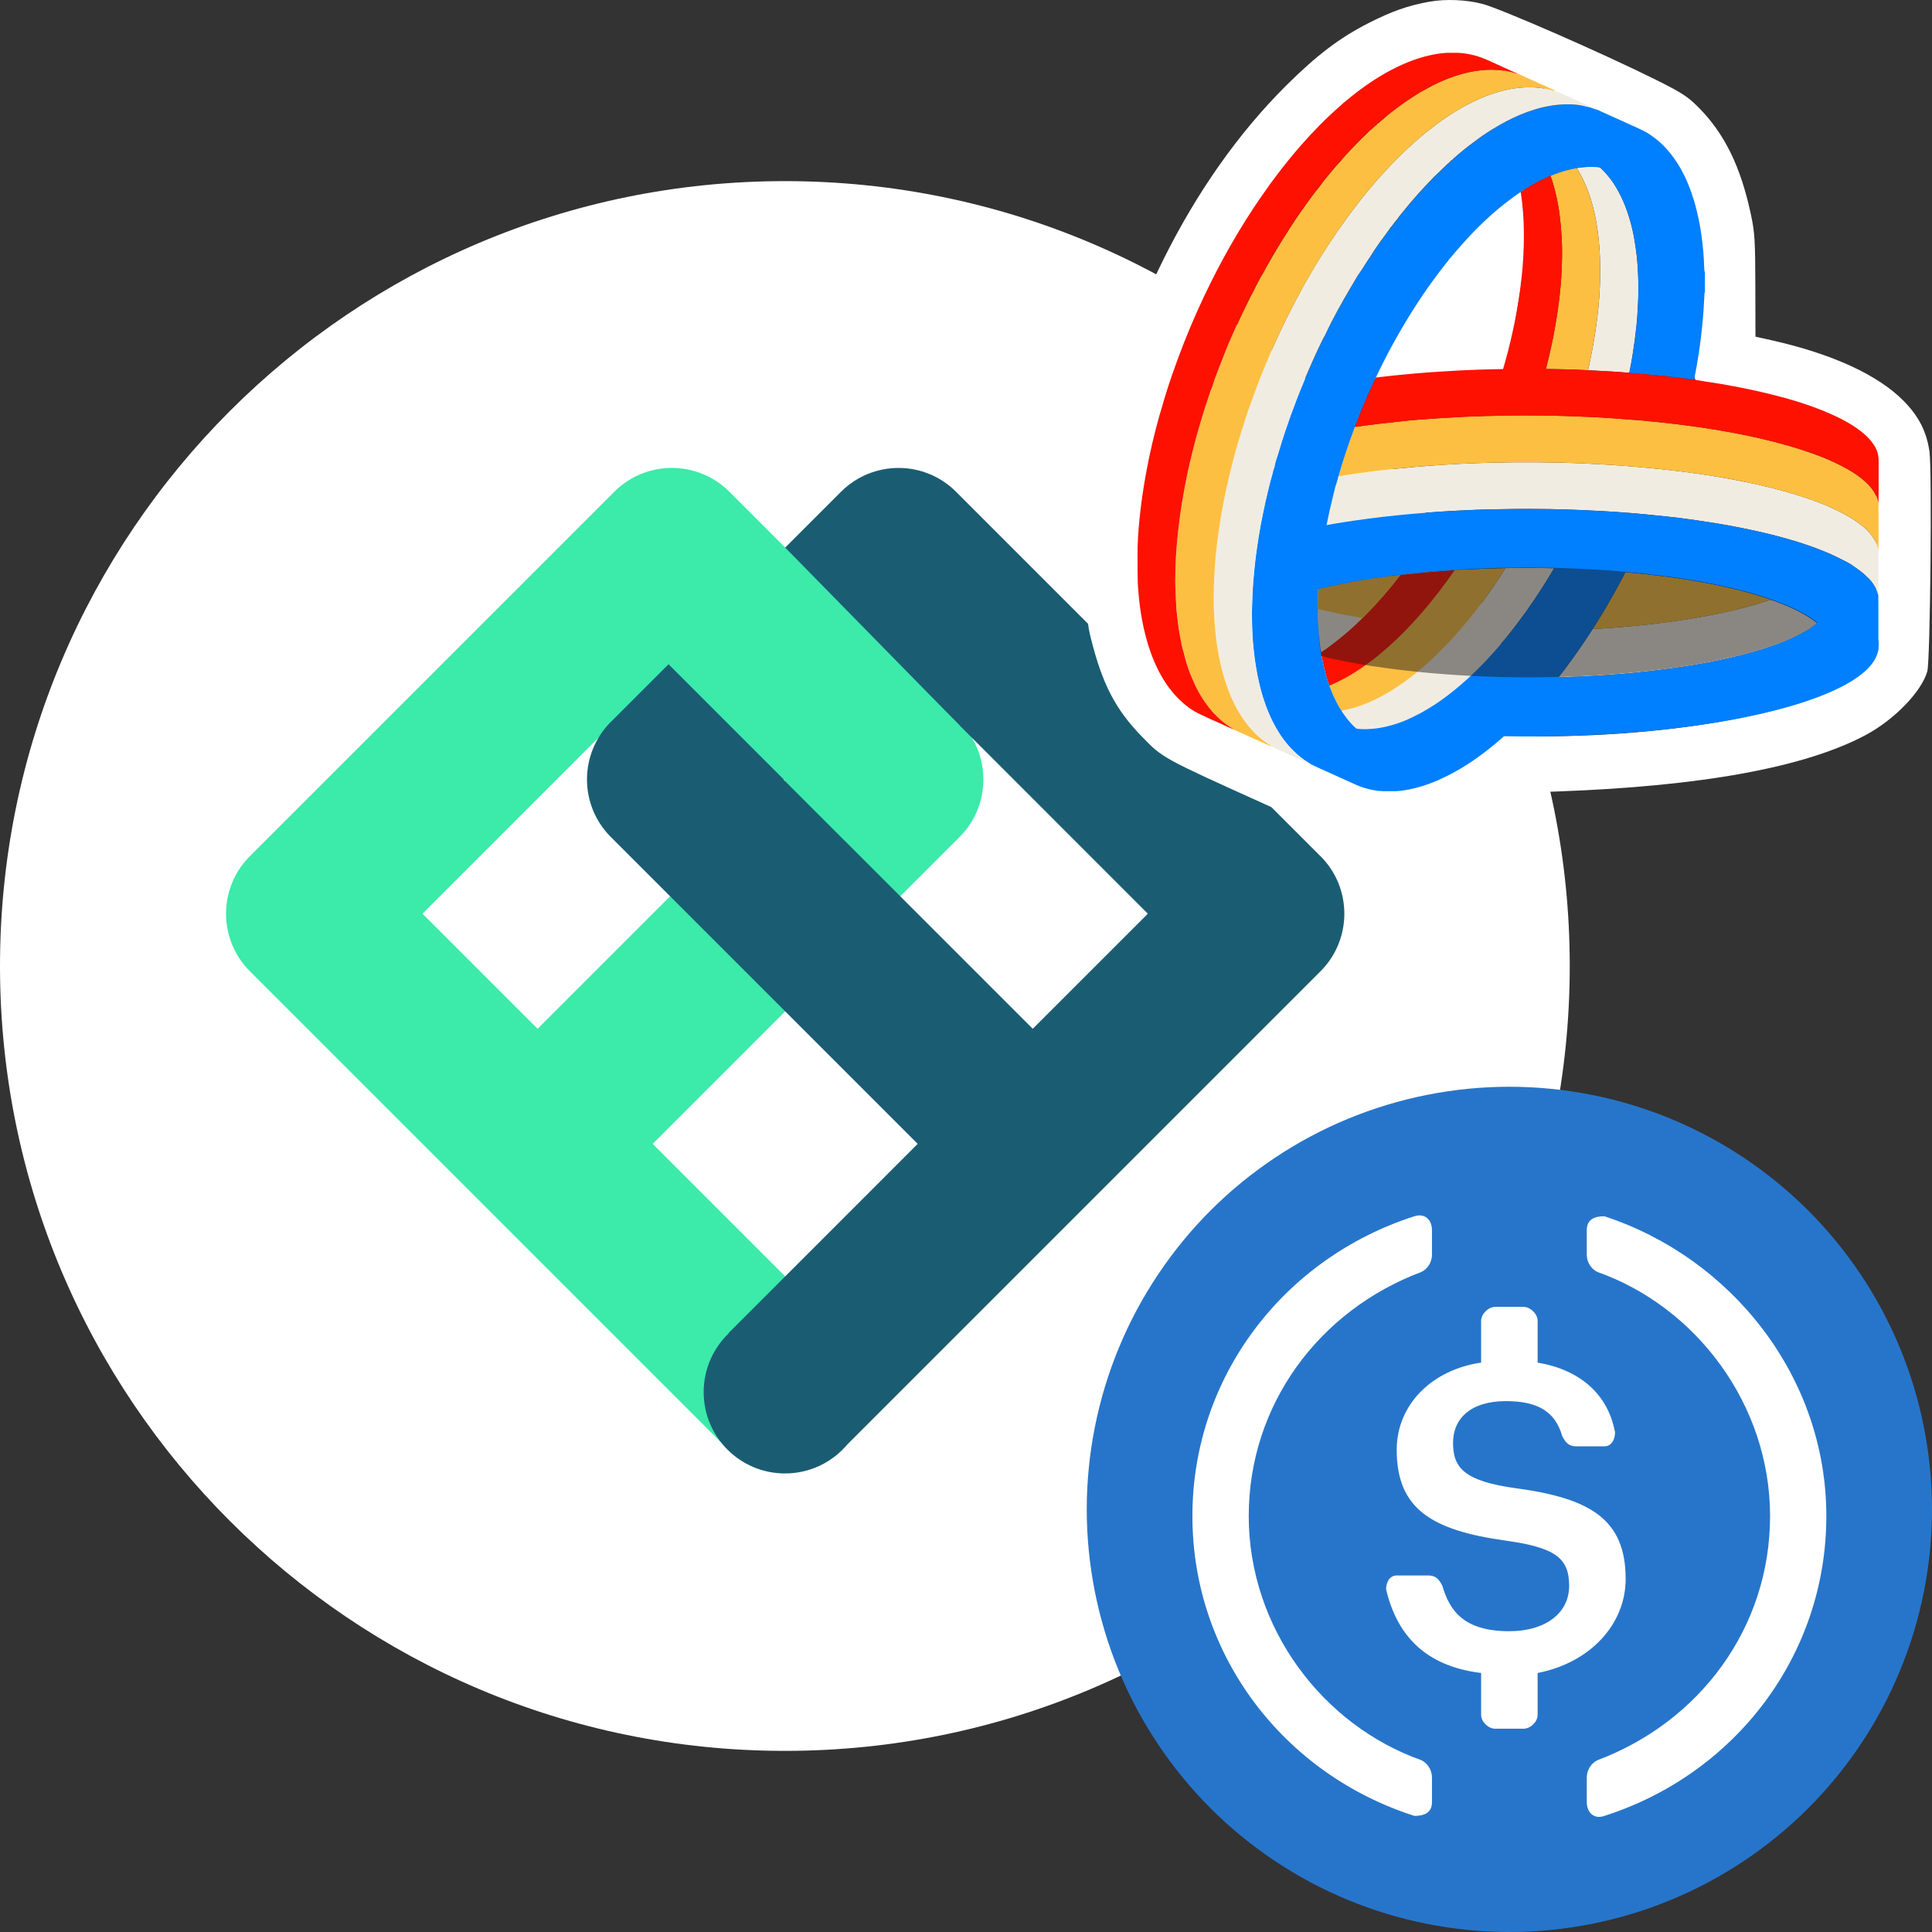 <svg width="32" height="32" viewBox="0 0 32 32" fill="none" xmlns="http://www.w3.org/2000/svg">
<rect x="0" y="0" width="32" height="32" fill="#333333" stroke="none"/>
<path d="M26 16C26 23.18 20.18 29 13 29C5.82 29 0 23.18 0 16C0 8.82 5.82 3 13 3C20.18 3 26 8.82 26 16Z" fill="white"/>
<path fill-rule="evenodd" clip-rule="evenodd" d="M6.998 15.134L11.128 11.004L13.034 12.91L8.904 17.04L6.998 15.134ZM10.81 18.946L13.927 22.063L12.021 23.969L4.145 16.093L4.139 16.087C3.686 15.634 3.623 14.938 3.95 14.417C4.003 14.333 4.066 14.254 4.139 14.181L4.143 14.177L10.175 8.145C10.449 7.871 10.813 7.739 11.172 7.751C11.502 7.762 11.829 7.893 12.081 8.145L15.888 11.952C15.89 11.954 15.891 11.956 15.893 11.957C16.354 12.418 16.411 13.129 16.066 13.652C16.023 13.717 15.973 13.78 15.917 13.838C15.909 13.847 15.901 13.855 15.893 13.863M10.81 18.946L15.891 13.865Z" fill="#3CEAAA"/>
<path fill-rule="evenodd" clip-rule="evenodd" d="M13.921 8.154L13.93 8.145C14.27 7.805 14.747 7.685 15.184 7.784C15.422 7.839 15.649 7.959 15.836 8.145L15.842 8.152L21.858 14.168L21.872 14.181C22.398 14.707 22.398 15.561 21.872 16.087L14.036 23.923C13.788 24.218 13.417 24.405 13.002 24.405C12.258 24.405 11.655 23.802 11.655 23.058C11.655 22.675 11.814 22.33 12.07 22.084L12.066 22.081L15.2 18.946L10.117 13.863L10.117 13.863C9.591 13.337 9.591 12.484 10.117 11.957L10.123 11.952L13.921 8.154ZM19.012 15.134L17.106 17.04L12.976 12.91L14.883 11.004L19.012 15.134Z" fill="#1A5D73"/>
<path d="M10.92 10.849L12.989 9.053L15.895 12.016L13.991 13.92L10.92 10.849Z" fill="#3CEAAA"/>
<path fill-rule="evenodd" clip-rule="evenodd" d="M32 25C32 24.084 31.818 23.168 31.467 22.321C31.117 21.475 30.598 20.698 29.95 20.05C29.302 19.402 28.525 18.883 27.679 18.533C26.832 18.182 25.916 18 25 18C24.084 18 23.168 18.182 22.321 18.533C21.475 18.883 20.698 19.402 20.05 20.05C19.402 20.698 18.883 21.475 18.533 22.321C18.182 23.168 18 24.084 18 25C18 25.916 18.182 26.832 18.533 27.679C18.883 28.525 19.402 29.302 20.05 29.95C20.698 30.598 21.475 31.117 22.321 31.467C23.168 31.818 24.084 32 25 32C25.916 32 26.832 31.818 27.679 31.467C28.525 31.117 29.302 30.598 29.95 29.95C30.598 29.302 31.117 28.525 31.467 27.679C31.818 26.832 32 25.916 32 25Z" fill="#2775CA"/>
<path fill-rule="evenodd" clip-rule="evenodd" d="M23.718 29.849C23.718 30.02 23.599 30.077 23.427 30.077C21.266 29.386 19.75 27.422 19.75 25.111C19.75 22.801 21.266 20.837 23.427 20.145C23.6 20.09 23.718 20.202 23.718 20.377C23.718 20.511 23.718 20.645 23.718 20.779C23.718 20.897 23.657 21.011 23.542 21.068C21.849 21.703 20.683 23.265 20.683 25.111C20.683 26.962 21.907 28.576 23.542 29.154C23.657 29.211 23.718 29.329 23.718 29.443C23.718 29.578 23.718 29.714 23.718 29.849Z" fill="white"/>
<path fill-rule="evenodd" clip-rule="evenodd" d="M25.468 28.405C25.468 28.519 25.349 28.633 25.234 28.633C25.078 28.633 24.922 28.633 24.765 28.633C24.651 28.633 24.532 28.519 24.532 28.405C24.532 28.174 24.532 27.942 24.532 27.71C23.599 27.596 23.134 27.075 22.958 26.323C22.958 26.209 23.015 26.095 23.134 26.095C23.308 26.095 23.482 26.095 23.657 26.095C23.776 26.095 23.833 26.152 23.89 26.266C24.009 26.673 24.24 27.018 25 27.018C25.583 27.018 25.99 26.73 25.99 26.266C25.99 25.806 25.759 25.632 24.942 25.518C23.717 25.347 23.134 24.997 23.134 24.013C23.134 23.264 23.718 22.687 24.532 22.569C24.532 22.338 24.532 22.108 24.532 21.877C24.532 21.764 24.651 21.646 24.765 21.646C24.922 21.646 25.078 21.646 25.234 21.646C25.349 21.646 25.468 21.764 25.468 21.877C25.468 22.108 25.468 22.338 25.468 22.569C26.166 22.687 26.634 23.09 26.75 23.724C26.75 23.842 26.692 23.956 26.573 23.956C26.418 23.956 26.264 23.956 26.109 23.956C25.99 23.956 25.932 23.899 25.875 23.785C25.759 23.378 25.468 23.207 24.942 23.207C24.359 23.207 24.067 23.496 24.067 23.899C24.067 24.302 24.24 24.533 25.115 24.651C26.344 24.817 26.926 25.168 26.926 26.152C26.926 26.901 26.343 27.539 25.468 27.71V28.405Z" fill="white"/>
<path fill-rule="evenodd" clip-rule="evenodd" d="M26.574 30.077C26.401 30.138 26.282 30.02 26.282 29.849C26.282 29.714 26.282 29.578 26.282 29.443C26.282 29.329 26.343 29.211 26.459 29.154C28.151 28.519 29.318 26.962 29.318 25.111C29.318 23.264 28.093 21.646 26.459 21.068C26.343 21.011 26.282 20.897 26.282 20.779C26.282 20.645 26.282 20.511 26.282 20.377C26.282 20.202 26.401 20.145 26.574 20.145C28.677 20.836 30.25 22.801 30.25 25.111C30.25 27.421 28.735 29.386 26.574 30.077Z" fill="white"/>
<path fill-rule="evenodd" clip-rule="evenodd" d="M23.671 0.029C23.32 0.092 23.051 0.187 22.666 0.383C22.19 0.625 21.808 0.915 21.302 1.418C19.722 2.988 18.546 5.351 18.072 7.908C18.007 8.255 18 8.383 18 9.295C18 10.224 18.005 10.32 18.068 10.571C18.257 11.329 18.476 11.751 18.914 12.201C19.262 12.558 19.237 12.545 20.955 13.322C22.466 14.005 22.437 13.995 23.008 13.995C23.428 13.995 23.503 13.986 23.755 13.907C24.131 13.789 24.532 13.59 24.897 13.338L25.199 13.13L25.799 13.109C28.182 13.023 29.892 12.711 30.895 12.178C31.372 11.925 31.824 11.46 31.922 11.121C31.971 10.952 32.002 7.796 31.958 7.48C31.913 7.155 31.782 6.897 31.535 6.645C31.11 6.211 30.349 5.861 29.34 5.635L29.076 5.576L29.074 4.732C29.072 3.986 29.064 3.852 29.003 3.564C28.834 2.763 28.564 2.211 28.129 1.775C27.952 1.598 27.854 1.534 27.426 1.321C26.567 0.892 24.857 0.144 24.555 0.065C24.287 -0.006 23.941 -0.02 23.671 0.029ZM24.75 1.107C25.191 1.288 26.187 1.731 26.928 2.075C27.278 2.238 27.36 2.291 27.538 2.47C27.782 2.717 27.952 3.048 28.085 3.538C28.17 3.852 28.172 3.872 28.17 4.718C28.169 5.379 28.157 5.652 28.116 5.89C28.039 6.348 28.027 6.317 28.289 6.36C29.549 6.568 30.459 6.877 30.849 7.229C31.095 7.451 31.081 7.34 31.081 9.19C31.081 11.073 31.102 10.926 30.797 11.168C30.033 11.772 27.841 12.196 25.48 12.197L24.933 12.197L24.609 12.436C24.235 12.711 23.752 12.967 23.459 13.045C23.181 13.119 22.804 13.119 22.588 13.044C22.4 12.979 20.518 12.136 20.004 11.887C19.728 11.753 19.65 11.697 19.485 11.516C19.252 11.259 19.075 10.905 18.957 10.455C18.877 10.151 18.874 10.111 18.876 9.311C18.877 8.605 18.887 8.425 18.945 8.099C19.357 5.756 20.486 3.472 21.94 2.039C22.687 1.303 23.475 0.891 24.081 0.918C24.279 0.927 24.382 0.956 24.75 1.107ZM24.658 3.38C24.166 3.779 23.757 4.376 23.304 5.071C23.07 5.432 22.775 6.22 22.775 6.278C22.775 6.291 22.799 6.294 22.829 6.284C22.929 6.253 23.53 6.203 24.187 6.17C24.553 6.152 24.915 6.158 24.938 6.139C24.982 6.102 25.078 5.428 25.155 4.974C25.213 4.631 25.348 3.675 25.311 3.431C25.297 3.336 25.206 3.02 25.187 3.014C25.167 3.007 24.793 3.271 24.658 3.38Z" fill="white"/>
<path fill-rule="evenodd" clip-rule="evenodd" d="M30.079 10.336C30.071 10.342 30.063 10.349 30.055 10.355C30.047 10.361 30.039 10.366 30.031 10.372C30.016 10.383 30 10.394 29.984 10.404C29.982 10.405 29.98 10.406 29.979 10.408C29.965 10.416 29.953 10.425 29.939 10.433C29.919 10.445 29.9 10.456 29.88 10.467C29.744 10.545 29.602 10.607 29.456 10.662C29.318 10.714 29.178 10.759 29.038 10.799C28.836 10.857 28.632 10.904 28.426 10.946C28.226 10.987 28.026 11.021 27.824 11.051C27.622 11.081 27.42 11.106 27.218 11.128C27.151 11.135 27.085 11.142 27.018 11.148C26.885 11.161 26.752 11.171 26.619 11.18C26.552 11.185 26.485 11.189 26.419 11.193C26.269 11.201 26.12 11.208 25.97 11.213C25.943 11.214 25.916 11.215 25.888 11.216C25.864 11.216 25.839 11.217 25.814 11.218C25.875 11.14 25.936 11.063 25.992 10.982C26 10.972 26.008 10.961 26.016 10.951C26.143 10.777 26.264 10.6 26.379 10.419C26.391 10.418 26.403 10.418 26.415 10.417C26.488 10.413 26.562 10.408 26.635 10.403C26.691 10.399 26.746 10.395 26.802 10.391C27.191 10.36 27.579 10.316 27.965 10.254C28.078 10.236 28.189 10.217 28.3 10.196C28.561 10.146 28.819 10.087 29.074 10.013C29.13 9.997 29.186 9.98 29.241 9.962C29.269 9.953 29.297 9.944 29.325 9.934C29.367 9.942 29.405 9.96 29.444 9.974C29.479 9.987 29.513 10.001 29.548 10.015C29.645 10.054 29.741 10.098 29.834 10.148C29.87 10.168 29.907 10.189 29.942 10.211C29.989 10.24 30.035 10.271 30.078 10.306C30.091 10.316 30.095 10.32 30.09 10.326C30.088 10.329 30.084 10.333 30.078 10.337L30.079 10.336Z" fill="#F1ECE2"/>
<path fill-rule="evenodd" clip-rule="evenodd" d="M29.326 9.934C29.298 9.943 29.271 9.952 29.243 9.961C29.187 9.979 29.131 9.996 29.075 10.013C28.82 10.087 28.562 10.146 28.302 10.195C28.191 10.216 28.079 10.236 27.966 10.254C27.581 10.316 27.193 10.36 26.803 10.39C26.748 10.395 26.692 10.399 26.637 10.403C26.563 10.408 26.49 10.413 26.416 10.417C26.404 10.418 26.393 10.418 26.381 10.419C26.461 10.294 26.538 10.168 26.613 10.04C26.721 9.854 26.825 9.667 26.923 9.476C27.111 9.493 27.299 9.512 27.486 9.536C27.5 9.538 27.513 9.541 27.527 9.543C27.611 9.549 27.695 9.562 27.777 9.574C27.884 9.59 27.99 9.608 28.096 9.626C28.24 9.65 28.383 9.678 28.525 9.709C28.602 9.726 28.678 9.744 28.755 9.761C28.767 9.768 28.78 9.77 28.794 9.772C28.958 9.815 29.122 9.86 29.282 9.914C29.297 9.919 29.314 9.92 29.326 9.933L29.326 9.934Z" fill="#FDBF41"/>
<path fill-rule="evenodd" clip-rule="evenodd" d="M22.852 12.056C22.837 12.058 22.823 12.061 22.809 12.063C22.753 12.07 22.698 12.075 22.642 12.077C22.623 12.077 22.604 12.077 22.585 12.077C22.567 12.077 22.548 12.076 22.529 12.075C22.521 12.075 22.513 12.074 22.505 12.073C22.497 12.072 22.489 12.071 22.481 12.07C22.47 12.07 22.463 12.065 22.455 12.058C22.433 12.038 22.411 12.017 22.391 11.995C22.544 12.017 22.698 12.038 22.852 12.056V12.056Z" fill="#F1ECE2"/>
<path fill-rule="evenodd" clip-rule="evenodd" d="M25.268 9.406C25.158 9.406 25.047 9.407 24.937 9.409C24.753 9.701 24.554 9.982 24.337 10.249C24.292 10.305 24.246 10.361 24.199 10.415C24.08 10.554 23.956 10.687 23.826 10.814C23.712 10.926 23.595 11.032 23.472 11.133C23.376 11.211 23.277 11.286 23.174 11.355C22.985 11.483 22.786 11.594 22.573 11.674C22.464 11.714 22.354 11.748 22.239 11.767C22.233 11.768 22.227 11.771 22.221 11.773C22.221 11.774 22.222 11.777 22.222 11.779C22.223 11.78 22.223 11.781 22.224 11.782C22.232 11.795 22.24 11.807 22.248 11.819C22.266 11.845 22.283 11.869 22.302 11.892C22.329 11.928 22.358 11.962 22.389 11.994C22.543 12.017 22.696 12.037 22.85 12.056C22.892 12.05 22.932 12.041 22.973 12.031C23.067 12.009 23.158 11.979 23.247 11.944C23.292 11.926 23.336 11.907 23.38 11.886C23.423 11.866 23.466 11.844 23.509 11.821C23.527 11.811 23.546 11.801 23.564 11.791C23.692 11.719 23.814 11.639 23.931 11.552C24.049 11.465 24.162 11.372 24.271 11.274C24.287 11.26 24.302 11.246 24.318 11.232C24.33 11.221 24.341 11.211 24.353 11.2C24.423 11.134 24.492 11.067 24.559 10.998C24.585 10.971 24.61 10.944 24.636 10.916C24.72 10.826 24.802 10.734 24.882 10.639C24.93 10.583 24.977 10.525 25.023 10.467C25.028 10.46 25.034 10.453 25.04 10.446C25.071 10.406 25.102 10.365 25.133 10.324C25.231 10.195 25.325 10.064 25.415 9.93C25.464 9.857 25.512 9.784 25.559 9.71C25.586 9.668 25.612 9.626 25.637 9.585C25.672 9.527 25.707 9.469 25.741 9.411C25.584 9.407 25.426 9.406 25.268 9.406Z" fill="#F1ECE2"/>
<path fill-rule="evenodd" clip-rule="evenodd" d="M24.332 9.429C24.253 9.432 24.174 9.437 24.095 9.442C24.008 9.567 23.919 9.69 23.826 9.81C23.734 9.929 23.64 10.045 23.541 10.157C23.485 10.221 23.429 10.284 23.371 10.347C23.33 10.391 23.288 10.434 23.246 10.477C23.076 10.646 22.898 10.806 22.707 10.951C22.675 10.974 22.644 10.998 22.611 11.021C22.504 11.097 22.393 11.168 22.277 11.231C22.194 11.277 22.108 11.318 22.02 11.356C22.021 11.36 22.02 11.365 22.022 11.369C22.035 11.403 22.048 11.437 22.062 11.471C22.075 11.505 22.09 11.537 22.106 11.57C22.137 11.635 22.172 11.699 22.21 11.761L22.21 11.762C22.213 11.766 22.218 11.769 22.221 11.773C22.227 11.771 22.233 11.768 22.239 11.767C22.353 11.748 22.464 11.714 22.573 11.674C22.786 11.594 22.985 11.483 23.174 11.355C23.277 11.286 23.376 11.211 23.472 11.133C23.595 11.032 23.712 10.925 23.826 10.814C23.956 10.687 24.08 10.554 24.199 10.415C24.246 10.361 24.292 10.305 24.338 10.249C24.554 9.982 24.753 9.701 24.937 9.409C24.735 9.413 24.533 9.419 24.331 9.429L24.332 9.429Z" fill="#FDBF41"/>
<path fill-rule="evenodd" clip-rule="evenodd" d="M22.543 10.233C22.551 10.235 22.559 10.236 22.567 10.237C22.412 10.39 22.249 10.534 22.076 10.665C22.013 10.712 21.95 10.76 21.882 10.801C21.869 10.745 21.863 10.688 21.857 10.631C21.836 10.45 21.828 10.268 21.827 10.086C21.87 10.097 21.913 10.107 21.957 10.117C22.083 10.147 22.21 10.173 22.337 10.197C22.406 10.21 22.475 10.222 22.543 10.234L22.543 10.233Z" fill="#F1ECE2"/>
<path fill-rule="evenodd" clip-rule="evenodd" d="M23.252 9.516C23.233 9.518 23.215 9.52 23.196 9.522C23.014 9.759 22.819 9.985 22.607 10.197C22.594 10.211 22.58 10.224 22.567 10.237C22.573 10.239 22.579 10.24 22.585 10.241C22.579 10.24 22.573 10.239 22.567 10.238C22.412 10.391 22.25 10.534 22.076 10.665C22.013 10.713 21.95 10.761 21.882 10.801C21.883 10.809 21.883 10.817 21.884 10.824C21.884 10.827 21.884 10.829 21.884 10.831C21.886 10.839 21.888 10.848 21.889 10.857C21.89 10.864 21.892 10.871 21.893 10.878C21.896 10.896 21.9 10.913 21.903 10.931C21.923 11.031 21.946 11.13 21.975 11.228C21.989 11.271 22 11.316 22.021 11.357C22.108 11.319 22.194 11.278 22.278 11.232C22.393 11.169 22.504 11.098 22.611 11.022C22.644 10.999 22.676 10.976 22.708 10.952C22.899 10.808 23.077 10.647 23.246 10.478C23.289 10.435 23.33 10.392 23.371 10.348C23.429 10.286 23.486 10.222 23.542 10.159C23.64 10.046 23.734 9.93 23.826 9.812C23.919 9.691 24.009 9.568 24.095 9.443C23.814 9.461 23.533 9.485 23.253 9.517L23.252 9.516Z" fill="#FF1100"/>
<path fill-rule="evenodd" clip-rule="evenodd" d="M22.337 10.197C22.406 10.209 22.474 10.222 22.543 10.233C22.474 10.222 22.405 10.209 22.337 10.197Z" fill="#FF1100"/>
<path fill-rule="evenodd" clip-rule="evenodd" d="M23.076 9.539C23.116 9.53 23.156 9.526 23.196 9.522C23.014 9.759 22.819 9.985 22.608 10.197C22.594 10.211 22.58 10.224 22.567 10.237L22.543 10.234C22.475 10.222 22.406 10.21 22.337 10.197C22.21 10.173 22.083 10.147 21.957 10.117C21.914 10.107 21.87 10.097 21.827 10.086C21.827 10.018 21.828 9.948 21.83 9.879C21.831 9.839 21.833 9.798 21.835 9.757C21.982 9.722 22.129 9.69 22.277 9.661C22.53 9.613 22.785 9.573 23.04 9.541C23.044 9.54 23.048 9.539 23.052 9.539C23.057 9.538 23.062 9.538 23.067 9.538C23.07 9.538 23.073 9.539 23.076 9.54V9.539Z" fill="#FDBF41"/>
<path fill-rule="evenodd" clip-rule="evenodd" d="M27.59 6.225C27.738 6.244 27.886 6.262 28.033 6.281C28.032 6.282 28.031 6.284 28.03 6.285C27.938 6.274 27.846 6.263 27.755 6.251C27.728 6.247 27.701 6.245 27.674 6.242C27.648 6.239 27.621 6.236 27.595 6.231C27.593 6.229 27.592 6.227 27.59 6.226V6.225Z" fill="#007FFF"/>
<path fill-rule="evenodd" clip-rule="evenodd" d="M31.112 9.727V9.104C31.099 9.046 31.081 8.99 31.049 8.939C30.998 8.857 30.938 8.784 30.862 8.724C30.783 8.661 30.702 8.603 30.615 8.553C30.495 8.484 30.371 8.426 30.245 8.369C30.223 8.358 30.2 8.353 30.178 8.344C29.895 8.231 29.604 8.146 29.31 8.073C29.121 8.026 28.931 7.986 28.74 7.95C28.526 7.909 28.311 7.873 28.096 7.843C27.947 7.822 27.798 7.803 27.649 7.786C27.582 7.779 27.516 7.772 27.449 7.765C27.262 7.746 27.073 7.729 26.885 7.715C26.774 7.707 26.663 7.699 26.552 7.693C26.458 7.688 26.363 7.683 26.269 7.678C26.12 7.671 25.971 7.666 25.823 7.663C25.812 7.663 25.801 7.662 25.79 7.662C25.555 7.657 25.32 7.655 25.085 7.657H25.074C24.832 7.66 24.59 7.665 24.348 7.676C24.334 7.676 24.319 7.677 24.305 7.677C24.019 7.69 23.733 7.708 23.448 7.733C23.029 7.769 22.612 7.818 22.196 7.885C22.186 7.886 22.177 7.888 22.167 7.889C22.151 7.947 22.136 8.005 22.116 8.062C22.102 8.12 22.088 8.177 22.073 8.234C22.035 8.387 22.001 8.541 21.971 8.695C21.992 8.692 22.013 8.688 22.034 8.684C22.062 8.68 22.09 8.675 22.117 8.67L22.241 8.65C22.39 8.626 22.539 8.605 22.688 8.586C22.838 8.566 22.988 8.549 23.137 8.534C23.237 8.524 23.337 8.514 23.438 8.506C23.589 8.493 23.741 8.482 23.892 8.472C24.035 8.463 24.178 8.455 24.321 8.449C24.358 8.448 24.395 8.446 24.431 8.444C24.486 8.442 24.541 8.441 24.595 8.439C24.631 8.438 24.666 8.437 24.701 8.436C24.83 8.433 24.959 8.431 25.088 8.43C25.136 8.43 25.185 8.429 25.233 8.429C25.316 8.429 25.399 8.429 25.482 8.43C25.512 8.43 25.542 8.43 25.572 8.431L25.669 8.432C25.757 8.433 25.845 8.436 25.933 8.438C26.021 8.441 26.108 8.444 26.196 8.448C26.211 8.448 26.225 8.449 26.24 8.45C26.334 8.454 26.428 8.459 26.522 8.464C26.594 8.468 26.667 8.473 26.739 8.477C26.848 8.484 26.956 8.492 27.065 8.501C27.164 8.51 27.264 8.519 27.364 8.529C27.368 8.529 27.372 8.53 27.375 8.531C27.446 8.538 27.518 8.545 27.59 8.553C27.704 8.564 27.819 8.578 27.934 8.594C28.048 8.609 28.162 8.626 28.276 8.644C28.324 8.651 28.372 8.658 28.419 8.666C28.561 8.689 28.703 8.715 28.844 8.744C28.927 8.76 29.009 8.778 29.092 8.796C29.175 8.814 29.257 8.834 29.34 8.854C29.465 8.886 29.589 8.92 29.712 8.956C29.876 9.006 30.038 9.061 30.198 9.126C30.238 9.142 30.277 9.159 30.317 9.176C30.377 9.202 30.436 9.232 30.494 9.261C30.509 9.268 30.523 9.276 30.538 9.283C30.549 9.289 30.561 9.294 30.572 9.3C30.587 9.308 30.601 9.315 30.616 9.324C30.634 9.334 30.653 9.345 30.67 9.357C30.736 9.404 30.804 9.448 30.865 9.501C30.879 9.513 30.893 9.526 30.906 9.539C30.922 9.553 30.937 9.567 30.952 9.582C30.976 9.607 30.998 9.633 31.018 9.661C31.027 9.675 31.036 9.689 31.045 9.703C31.052 9.716 31.059 9.728 31.065 9.741C31.072 9.754 31.078 9.767 31.083 9.781C31.088 9.795 31.093 9.809 31.098 9.823C31.101 9.833 31.104 9.843 31.107 9.853C31.11 9.863 31.107 9.854 31.107 9.854V9.853C31.115 9.811 31.11 9.768 31.11 9.726L31.112 9.727Z" fill="#F1ECE2"/>
<path fill-rule="evenodd" clip-rule="evenodd" d="M31.114 9.022C31.115 8.865 31.115 8.708 31.114 8.551C31.114 8.478 31.114 8.405 31.113 8.333C31.101 8.292 31.092 8.25 31.074 8.211C31.028 8.113 30.959 8.034 30.878 7.963C30.791 7.886 30.694 7.822 30.592 7.765C30.445 7.683 30.292 7.612 30.134 7.553C29.952 7.484 29.767 7.423 29.579 7.37C29.435 7.331 29.291 7.294 29.146 7.26C28.981 7.222 28.815 7.188 28.648 7.158C28.476 7.127 28.302 7.098 28.128 7.073C28.046 7.061 27.963 7.05 27.88 7.04C27.695 7.016 27.51 6.994 27.325 6.978C27.29 6.974 27.256 6.969 27.221 6.967C27.081 6.956 26.941 6.945 26.801 6.935C26.781 6.933 26.761 6.932 26.741 6.93C26.647 6.923 26.554 6.917 26.46 6.912C26.338 6.906 26.217 6.901 26.095 6.896H26.092C25.964 6.892 25.837 6.887 25.71 6.885C25.598 6.883 25.486 6.882 25.374 6.881C25.324 6.881 25.275 6.881 25.225 6.881C25.029 6.881 24.832 6.884 24.636 6.89H24.627C24.397 6.896 24.166 6.906 23.936 6.921C23.759 6.933 23.582 6.943 23.405 6.958C23.334 6.964 23.263 6.973 23.191 6.98C22.942 7.006 22.694 7.035 22.447 7.071C22.444 7.071 22.441 7.072 22.438 7.072C22.339 7.334 22.25 7.599 22.172 7.869C22.17 7.876 22.168 7.882 22.166 7.889C22.176 7.888 22.186 7.886 22.196 7.884C22.611 7.817 23.028 7.768 23.447 7.732C23.733 7.708 24.018 7.69 24.304 7.677C24.319 7.676 24.333 7.676 24.348 7.675C24.589 7.665 24.831 7.659 25.073 7.657H25.085C25.32 7.655 25.555 7.657 25.79 7.662C25.8 7.662 25.811 7.662 25.822 7.662C25.971 7.666 26.119 7.671 26.268 7.678C26.363 7.682 26.457 7.687 26.552 7.693C26.662 7.699 26.774 7.706 26.885 7.715C27.073 7.729 27.261 7.746 27.449 7.764C27.515 7.771 27.582 7.778 27.648 7.786C27.797 7.803 27.946 7.822 28.095 7.843C28.31 7.873 28.526 7.908 28.74 7.949C28.93 7.986 29.12 8.026 29.309 8.073C29.604 8.146 29.895 8.231 30.177 8.344C30.2 8.353 30.223 8.358 30.245 8.368C30.37 8.426 30.495 8.484 30.614 8.552C30.702 8.602 30.783 8.661 30.862 8.724C30.937 8.783 30.998 8.857 31.049 8.938C31.08 8.989 31.098 9.046 31.111 9.104C31.116 9.076 31.113 9.049 31.113 9.022L31.114 9.022Z" fill="#FDBF41"/>
<path fill-rule="evenodd" clip-rule="evenodd" d="M26.752 3.078C26.854 3.242 26.928 3.418 26.984 3.603C27.002 3.661 27.017 3.718 27.031 3.776C27.055 3.873 27.073 3.971 27.087 4.07C27.091 4.098 27.096 4.127 27.099 4.156C27.106 4.214 27.113 4.272 27.118 4.33C27.12 4.36 27.122 4.388 27.125 4.418C27.135 4.576 27.139 4.735 27.135 4.894C27.131 5.06 27.121 5.226 27.105 5.391C27.088 5.556 27.066 5.72 27.04 5.882C27.024 5.98 27.006 6.078 26.986 6.174C26.833 6.162 26.679 6.151 26.525 6.144C26.451 6.14 26.377 6.136 26.303 6.132C26.353 5.912 26.395 5.691 26.428 5.467C26.465 5.22 26.491 4.971 26.5 4.721C26.508 4.509 26.507 4.296 26.49 4.084C26.476 3.907 26.453 3.732 26.416 3.558C26.374 3.363 26.315 3.173 26.23 2.993C26.197 2.921 26.157 2.852 26.118 2.784C26.15 2.773 26.184 2.772 26.217 2.769C26.235 2.767 26.252 2.765 26.269 2.764C26.284 2.764 26.299 2.763 26.314 2.762C26.338 2.762 26.362 2.762 26.386 2.762C26.403 2.763 26.42 2.764 26.437 2.764C26.45 2.765 26.462 2.766 26.476 2.767C26.478 2.767 26.48 2.767 26.482 2.768C26.486 2.768 26.49 2.77 26.493 2.771C26.497 2.773 26.5 2.775 26.504 2.777C26.509 2.78 26.513 2.784 26.518 2.788C26.529 2.799 26.541 2.81 26.551 2.821C26.573 2.843 26.594 2.866 26.614 2.889C26.665 2.948 26.711 3.011 26.753 3.077L26.752 3.078Z" fill="#F1ECE2"/>
<path fill-rule="evenodd" clip-rule="evenodd" d="M26.415 3.558C26.452 3.731 26.475 3.907 26.489 4.084C26.506 4.296 26.508 4.509 26.499 4.721C26.49 4.971 26.464 5.22 26.427 5.467C26.394 5.691 26.352 5.913 26.302 6.132C26.246 6.129 26.19 6.126 26.134 6.124C26.005 6.119 25.877 6.116 25.749 6.114C25.701 6.112 25.653 6.112 25.605 6.111C25.652 5.931 25.693 5.749 25.729 5.566C25.755 5.43 25.778 5.292 25.799 5.154C25.812 5.061 25.824 4.969 25.834 4.876C25.845 4.779 25.854 4.682 25.86 4.584C25.866 4.479 25.87 4.375 25.872 4.271C25.875 4.131 25.87 3.991 25.86 3.852C25.854 3.76 25.845 3.668 25.834 3.576C25.818 3.451 25.796 3.327 25.767 3.204C25.743 3.106 25.716 3.008 25.681 2.913C25.705 2.897 25.733 2.889 25.761 2.879C25.816 2.858 25.871 2.84 25.927 2.824C25.984 2.808 26.04 2.795 26.098 2.785C26.102 2.784 26.106 2.783 26.11 2.783C26.113 2.783 26.115 2.783 26.117 2.784C26.157 2.852 26.196 2.921 26.229 2.993C26.314 3.173 26.373 3.363 26.415 3.558Z" fill="#FDBF41"/>
<path fill-rule="evenodd" clip-rule="evenodd" d="M31.111 10.602C31.111 10.592 31.112 10.582 31.112 10.572C31.112 10.41 31.112 10.247 31.112 10.085C31.112 10.015 31.111 9.945 31.111 9.875C31.111 9.87 31.113 9.866 31.112 9.862C31.111 9.859 31.11 9.857 31.108 9.855V9.856C31.108 9.855 31.108 9.855 31.108 9.854C31.105 9.844 31.102 9.834 31.099 9.824C31.094 9.81 31.089 9.796 31.084 9.782C31.079 9.769 31.073 9.756 31.067 9.742C31.06 9.729 31.053 9.716 31.046 9.704C31.038 9.69 31.029 9.676 31.019 9.662C30.999 9.634 30.977 9.608 30.953 9.583C30.939 9.569 30.923 9.554 30.907 9.54C30.894 9.527 30.88 9.514 30.866 9.502C30.805 9.449 30.737 9.405 30.671 9.358C30.654 9.346 30.635 9.335 30.617 9.325C30.603 9.317 30.588 9.309 30.573 9.301C30.562 9.296 30.55 9.29 30.539 9.284C30.525 9.277 30.51 9.269 30.496 9.262C30.437 9.233 30.378 9.204 30.318 9.177C30.278 9.16 30.239 9.143 30.199 9.127C30.039 9.062 29.877 9.007 29.713 8.957C29.59 8.92 29.466 8.887 29.341 8.855C29.259 8.835 29.176 8.815 29.093 8.797C29.011 8.779 28.928 8.761 28.845 8.745C28.703 8.716 28.562 8.69 28.42 8.667C28.372 8.659 28.325 8.652 28.278 8.645C28.164 8.627 28.05 8.611 27.935 8.595C27.821 8.579 27.706 8.565 27.591 8.554C27.519 8.546 27.448 8.539 27.376 8.532C27.373 8.532 27.369 8.531 27.366 8.531C27.266 8.52 27.166 8.511 27.066 8.502C26.958 8.493 26.849 8.486 26.741 8.478C26.668 8.473 26.596 8.469 26.523 8.465C26.429 8.46 26.335 8.455 26.241 8.451C26.227 8.45 26.212 8.449 26.198 8.449C26.11 8.445 26.022 8.442 25.934 8.44C25.846 8.437 25.759 8.435 25.671 8.433L25.574 8.432L25.484 8.431C25.401 8.43 25.317 8.43 25.235 8.43C25.186 8.43 25.137 8.43 25.089 8.431C24.96 8.432 24.832 8.434 24.703 8.437C24.668 8.438 24.632 8.439 24.597 8.44C24.542 8.441 24.487 8.443 24.433 8.446C24.396 8.447 24.359 8.449 24.323 8.451C24.18 8.457 24.037 8.464 23.894 8.473C23.742 8.483 23.59 8.493 23.439 8.507C23.339 8.515 23.239 8.525 23.139 8.535C22.989 8.55 22.839 8.567 22.69 8.587C22.54 8.606 22.391 8.627 22.242 8.651C22.201 8.657 22.16 8.664 22.119 8.671C22.091 8.676 22.063 8.681 22.035 8.686C22.014 8.689 21.993 8.693 21.972 8.697C22.002 8.542 22.037 8.388 22.075 8.236C22.089 8.178 22.103 8.121 22.117 8.063C22.138 8.007 22.152 7.948 22.168 7.891C22.17 7.884 22.172 7.877 22.174 7.87C22.252 7.601 22.341 7.335 22.44 7.074C22.503 6.907 22.57 6.743 22.64 6.58C22.688 6.471 22.737 6.362 22.788 6.255C22.956 5.899 23.143 5.554 23.35 5.22C23.543 4.907 23.754 4.607 23.984 4.321C23.989 4.315 23.993 4.308 23.997 4.302C24.067 4.221 24.135 4.139 24.206 4.059C24.436 3.798 24.685 3.556 24.96 3.344C25.028 3.292 25.099 3.242 25.168 3.192C25.174 3.187 25.182 3.187 25.189 3.186C25.193 3.176 25.202 3.171 25.21 3.167C25.352 3.074 25.5 2.991 25.655 2.924C25.661 2.922 25.666 2.919 25.672 2.917C25.673 2.917 25.675 2.916 25.677 2.916C25.679 2.916 25.681 2.915 25.683 2.915C25.707 2.899 25.735 2.891 25.762 2.881C25.817 2.86 25.872 2.842 25.929 2.826C25.985 2.811 26.042 2.797 26.1 2.787C26.104 2.787 26.108 2.786 26.112 2.786C26.114 2.786 26.117 2.786 26.119 2.786C26.151 2.776 26.185 2.775 26.218 2.771C26.235 2.769 26.253 2.768 26.27 2.767C26.285 2.766 26.3 2.765 26.314 2.765C26.339 2.764 26.363 2.764 26.387 2.765C26.404 2.765 26.421 2.766 26.437 2.767C26.45 2.767 26.463 2.768 26.476 2.769C26.479 2.769 26.481 2.77 26.483 2.77C26.487 2.771 26.49 2.772 26.494 2.773C26.498 2.775 26.501 2.777 26.505 2.779C26.509 2.782 26.514 2.786 26.519 2.79C26.53 2.801 26.541 2.812 26.552 2.823C26.574 2.845 26.595 2.868 26.615 2.892C26.666 2.95 26.712 3.013 26.753 3.08C26.856 3.243 26.93 3.42 26.986 3.605C27.004 3.662 27.019 3.72 27.033 3.778C27.057 3.874 27.075 3.973 27.089 4.071C27.093 4.1 27.098 4.129 27.101 4.158C27.108 4.216 27.115 4.274 27.12 4.332C27.122 4.361 27.124 4.39 27.126 4.419C27.137 4.578 27.141 4.736 27.137 4.895C27.133 5.061 27.123 5.227 27.107 5.393C27.09 5.557 27.068 5.721 27.041 5.884C27.026 5.982 27.008 6.079 26.988 6.176C27.013 6.178 27.038 6.18 27.063 6.182C27.241 6.197 27.42 6.215 27.598 6.232C27.596 6.23 27.595 6.228 27.593 6.227C27.741 6.245 27.889 6.264 28.036 6.282C28.036 6.284 28.035 6.285 28.033 6.287C28.042 6.288 28.051 6.289 28.06 6.291C28.089 6.141 28.116 5.992 28.139 5.841C28.159 5.706 28.177 5.571 28.19 5.435C28.203 5.308 28.215 5.181 28.221 5.054C28.224 4.992 28.227 4.93 28.231 4.869C28.231 4.861 28.227 4.85 28.239 4.847C28.239 4.732 28.239 4.617 28.238 4.503C28.232 4.5 28.232 4.495 28.231 4.489C28.23 4.466 28.227 4.443 28.226 4.42C28.222 4.254 28.207 4.089 28.185 3.924C28.161 3.742 28.125 3.562 28.076 3.385C28.064 3.341 28.053 3.296 28.034 3.254L28.03 3.239C28.03 3.239 28.029 3.237 28.029 3.237V3.235C28.027 3.23 28.027 3.225 28.025 3.219C27.953 3.008 27.86 2.808 27.731 2.626C27.607 2.45 27.457 2.304 27.273 2.194C27.204 2.154 27.129 2.125 27.058 2.088C27.052 2.085 27.044 2.085 27.036 2.084C27.03 2.075 27.02 2.073 27.011 2.069C26.844 1.993 26.677 1.917 26.509 1.842C26.488 1.832 26.468 1.818 26.444 1.815C26.44 1.813 26.436 1.812 26.432 1.811C26.403 1.801 26.374 1.794 26.346 1.781C26.344 1.78 26.342 1.78 26.339 1.779C26.338 1.778 26.336 1.778 26.335 1.777H26.334C26.332 1.779 26.33 1.778 26.328 1.775C26.274 1.761 26.22 1.75 26.166 1.743C26.126 1.737 26.087 1.733 26.047 1.731C26.034 1.73 26.021 1.73 26.008 1.729C25.968 1.728 25.929 1.728 25.889 1.73C25.837 1.733 25.785 1.738 25.733 1.745C25.642 1.758 25.553 1.777 25.464 1.802C25.451 1.806 25.438 1.809 25.425 1.813C25.258 1.864 25.099 1.933 24.945 2.014C24.893 2.041 24.842 2.069 24.792 2.099C24.746 2.126 24.701 2.154 24.656 2.183C24.641 2.193 24.626 2.202 24.611 2.212C24.596 2.222 24.581 2.232 24.567 2.242C24.538 2.262 24.509 2.283 24.48 2.304C24.466 2.315 24.452 2.325 24.438 2.336V2.339C24.438 2.34 24.437 2.34 24.436 2.341C24.435 2.342 24.434 2.343 24.432 2.343H24.431V2.345C24.431 2.346 24.43 2.347 24.43 2.347C24.429 2.348 24.428 2.348 24.427 2.347C24.426 2.347 24.426 2.347 24.425 2.346C24.362 2.392 24.301 2.439 24.241 2.488C24.215 2.509 24.188 2.532 24.162 2.554C24.158 2.557 24.154 2.561 24.15 2.564C24.123 2.588 24.096 2.611 24.07 2.635V2.637C24.07 2.639 24.069 2.64 24.068 2.641C24.068 2.641 24.068 2.641 24.067 2.642C24.067 2.642 24.065 2.643 24.064 2.643C24.064 2.644 24.062 2.646 24.061 2.647C24.06 2.648 24.059 2.65 24.057 2.651C24.055 2.652 24.052 2.654 24.049 2.654C24.049 2.658 24.048 2.66 24.047 2.66C24.045 2.662 24.041 2.661 24.038 2.661C24.027 2.672 24.017 2.682 24.007 2.693C24.006 2.693 24.006 2.694 24.005 2.695V2.696C24.005 2.698 24.005 2.698 24.004 2.699H24.003C24.003 2.699 24.001 2.701 23.999 2.701C23.99 2.708 23.98 2.715 23.972 2.723C23.971 2.724 23.97 2.724 23.97 2.725C23.937 2.756 23.904 2.788 23.872 2.82C23.869 2.822 23.867 2.824 23.865 2.826C23.855 2.836 23.845 2.846 23.834 2.856C23.809 2.88 23.782 2.904 23.757 2.93C23.744 2.944 23.73 2.958 23.716 2.972C23.639 3.052 23.563 3.132 23.489 3.216C23.395 3.322 23.303 3.431 23.214 3.542C23.201 3.557 23.189 3.573 23.176 3.589C23.174 3.591 23.172 3.594 23.17 3.596C23.168 3.6 23.165 3.604 23.163 3.608C23.159 3.614 23.156 3.619 23.152 3.624C23.15 3.628 23.147 3.631 23.144 3.635C23.143 3.636 23.142 3.637 23.142 3.638C23.138 3.642 23.134 3.647 23.129 3.65C23.129 3.651 23.128 3.651 23.128 3.652C23.128 3.653 23.128 3.654 23.127 3.655C23.127 3.655 23.127 3.655 23.126 3.656C23.125 3.656 23.124 3.656 23.123 3.657C23.121 3.667 23.113 3.673 23.106 3.68C23.105 3.68 23.105 3.68 23.105 3.681C23.102 3.683 23.101 3.685 23.099 3.687C23.099 3.688 23.098 3.689 23.098 3.691C23.097 3.692 23.096 3.694 23.096 3.695V3.697C23.096 3.699 23.095 3.7 23.094 3.701C23.094 3.701 23.093 3.701 23.093 3.702H23.092H23.09C23.074 3.722 23.057 3.743 23.041 3.764C23.04 3.765 23.039 3.766 23.038 3.767C23.039 3.77 23.039 3.772 23.038 3.775C23.038 3.777 23.037 3.778 23.036 3.779C23.036 3.78 23.036 3.78 23.036 3.781C23.035 3.782 23.033 3.783 23.032 3.784C23.03 3.785 23.027 3.786 23.025 3.787C23.023 3.79 23.02 3.793 23.017 3.796C23.016 3.797 23.016 3.798 23.015 3.799C23.013 3.801 23.011 3.804 23.009 3.806C22.967 3.863 22.925 3.921 22.883 3.979C22.883 3.981 22.882 3.982 22.881 3.983C22.881 3.983 22.881 3.984 22.881 3.984C22.88 3.985 22.879 3.985 22.878 3.985C22.849 4.027 22.819 4.068 22.79 4.11C22.785 4.119 22.779 4.127 22.774 4.135C22.731 4.199 22.691 4.265 22.648 4.329C22.626 4.361 22.606 4.393 22.585 4.426C22.565 4.458 22.544 4.49 22.521 4.522C22.485 4.572 22.454 4.627 22.423 4.68C22.409 4.704 22.395 4.727 22.382 4.75C22.23 5.008 22.081 5.27 21.955 5.543C21.948 5.559 21.939 5.574 21.931 5.589C21.922 5.604 21.913 5.619 21.906 5.634C21.863 5.722 21.821 5.811 21.78 5.9C21.765 5.934 21.75 5.967 21.735 6.001C21.715 6.045 21.696 6.089 21.677 6.133C21.653 6.188 21.629 6.244 21.605 6.301C21.595 6.324 21.585 6.348 21.576 6.372C21.564 6.402 21.551 6.431 21.539 6.461C21.497 6.566 21.456 6.672 21.417 6.779C21.405 6.81 21.393 6.841 21.382 6.872C21.355 6.948 21.329 7.024 21.303 7.1C21.296 7.118 21.29 7.136 21.284 7.155C21.279 7.169 21.274 7.183 21.27 7.198C21.257 7.234 21.246 7.27 21.235 7.306C21.221 7.351 21.208 7.395 21.194 7.439C21.185 7.471 21.175 7.503 21.165 7.535C21.142 7.605 21.116 7.676 21.107 7.75C21.107 7.754 21.102 7.757 21.1 7.761C21.089 7.792 21.082 7.824 21.075 7.856C21.071 7.871 21.067 7.886 21.062 7.901C21.058 7.916 21.053 7.932 21.049 7.947C21.032 8.012 21.015 8.077 21 8.143C20.985 8.202 20.972 8.262 20.958 8.322C20.943 8.389 20.929 8.456 20.916 8.523C20.904 8.582 20.892 8.641 20.881 8.7C20.873 8.747 20.864 8.794 20.857 8.841C20.849 8.882 20.843 8.923 20.837 8.965C20.828 9.017 20.821 9.07 20.814 9.122C20.807 9.17 20.801 9.217 20.795 9.264C20.78 9.394 20.767 9.524 20.757 9.655C20.755 9.693 20.752 9.73 20.75 9.767C20.748 9.805 20.746 9.842 20.744 9.88C20.741 9.954 20.739 10.029 20.737 10.104C20.737 10.121 20.737 10.138 20.736 10.155V10.171C20.736 10.267 20.74 10.362 20.743 10.457C20.743 10.461 20.743 10.466 20.743 10.47C20.744 10.487 20.745 10.504 20.746 10.521C20.749 10.59 20.755 10.659 20.762 10.728C20.767 10.775 20.772 10.822 20.778 10.869C20.779 10.876 20.78 10.882 20.78 10.889C20.793 10.983 20.808 11.078 20.826 11.172C20.86 11.347 20.904 11.519 20.966 11.686C20.967 11.689 20.968 11.692 20.969 11.695C21.015 11.818 21.069 11.939 21.134 12.053C21.242 12.242 21.374 12.408 21.542 12.541C21.562 12.557 21.583 12.572 21.604 12.588C21.624 12.602 21.645 12.615 21.666 12.627C21.67 12.63 21.674 12.632 21.678 12.634C21.681 12.635 21.684 12.637 21.687 12.638C21.692 12.641 21.697 12.644 21.7 12.649C21.701 12.651 21.703 12.653 21.704 12.655V12.654C21.709 12.654 21.714 12.655 21.717 12.661H21.717C21.722 12.661 21.727 12.662 21.73 12.667C21.731 12.667 21.732 12.667 21.733 12.668H21.734C21.737 12.668 21.74 12.67 21.742 12.673V12.674H21.744H21.746C21.746 12.674 21.747 12.674 21.748 12.674C21.748 12.674 21.749 12.674 21.749 12.675C21.75 12.675 21.751 12.675 21.752 12.676C21.752 12.676 21.752 12.676 21.753 12.676C21.753 12.677 21.754 12.678 21.755 12.678H21.755C21.762 12.686 21.772 12.688 21.781 12.692C21.966 12.776 22.152 12.86 22.337 12.943C22.428 12.985 22.519 13.028 22.616 13.056C22.713 13.083 22.811 13.101 22.912 13.105H22.962H23.112C23.161 13.104 23.209 13.098 23.257 13.09C23.452 13.06 23.639 13.001 23.82 12.922C24.151 12.777 24.449 12.579 24.73 12.349C24.791 12.299 24.851 12.247 24.911 12.194C25.119 12.198 25.327 12.199 25.535 12.197C25.733 12.194 25.932 12.191 26.13 12.183C26.14 12.177 26.15 12.177 26.16 12.182H26.169C26.181 12.176 26.194 12.176 26.206 12.18H26.215C26.222 12.175 26.229 12.175 26.237 12.176H26.237H26.238C26.24 12.177 26.242 12.178 26.245 12.179H26.254C26.259 12.175 26.263 12.174 26.268 12.174C26.273 12.174 26.279 12.175 26.284 12.177H26.293C26.296 12.175 26.3 12.174 26.303 12.173C26.31 12.171 26.317 12.172 26.324 12.175H26.332C26.332 12.175 26.333 12.175 26.333 12.174C26.343 12.169 26.353 12.169 26.363 12.173H26.371C26.381 12.167 26.391 12.168 26.402 12.171H26.411C26.421 12.165 26.431 12.166 26.441 12.169H26.45C26.452 12.168 26.454 12.167 26.456 12.166C26.459 12.165 26.462 12.165 26.465 12.165C26.468 12.165 26.472 12.166 26.475 12.168C26.52 12.165 26.565 12.164 26.61 12.161C26.957 12.14 27.302 12.112 27.647 12.073C28.171 12.014 28.692 11.934 29.206 11.814C29.557 11.732 29.902 11.634 30.236 11.497C30.415 11.423 30.589 11.338 30.75 11.228C30.847 11.161 30.937 11.086 31.009 10.99C31.054 10.929 31.091 10.863 31.105 10.787C31.111 10.781 31.113 10.774 31.113 10.766C31.117 10.711 31.119 10.656 31.114 10.601L31.111 10.602ZM26.459 9.442C26.363 9.436 26.267 9.431 26.17 9.426C26.267 9.431 26.363 9.436 26.459 9.442ZM24.319 11.232C24.304 11.246 24.288 11.26 24.272 11.274C24.163 11.373 24.05 11.465 23.933 11.552C23.815 11.639 23.693 11.719 23.565 11.791C23.547 11.801 23.528 11.811 23.51 11.821C23.467 11.844 23.424 11.865 23.381 11.886C23.337 11.907 23.293 11.926 23.249 11.944C23.16 11.979 23.068 12.009 22.974 12.031C22.933 12.041 22.892 12.05 22.852 12.056C22.837 12.058 22.823 12.061 22.808 12.063C22.753 12.07 22.697 12.075 22.641 12.077C22.623 12.077 22.604 12.077 22.585 12.077C22.566 12.077 22.548 12.076 22.529 12.075C22.52 12.075 22.513 12.074 22.505 12.073C22.497 12.072 22.489 12.071 22.48 12.07C22.47 12.07 22.462 12.065 22.454 12.058C22.432 12.038 22.411 12.017 22.39 11.995C22.36 11.962 22.33 11.928 22.303 11.893C22.285 11.869 22.267 11.845 22.25 11.82C22.241 11.807 22.233 11.795 22.225 11.782C22.224 11.781 22.224 11.78 22.223 11.779C22.223 11.777 22.222 11.775 22.222 11.773C22.218 11.77 22.214 11.766 22.211 11.762L22.211 11.761C22.172 11.7 22.138 11.636 22.107 11.57C22.091 11.537 22.076 11.505 22.063 11.471C22.049 11.438 22.035 11.404 22.023 11.369C22.022 11.365 22.022 11.361 22.021 11.356C22 11.315 21.989 11.271 21.976 11.227C21.946 11.13 21.923 11.03 21.903 10.931C21.9 10.913 21.897 10.895 21.893 10.877C21.892 10.87 21.891 10.863 21.89 10.856C21.888 10.847 21.886 10.839 21.885 10.83C21.885 10.828 21.885 10.826 21.884 10.823C21.883 10.816 21.883 10.808 21.882 10.8C21.87 10.745 21.864 10.688 21.858 10.631C21.836 10.45 21.828 10.268 21.828 10.086C21.828 10.017 21.828 9.948 21.83 9.879C21.831 9.838 21.833 9.798 21.835 9.757C21.982 9.721 22.13 9.69 22.278 9.661C22.531 9.612 22.785 9.572 23.041 9.54C23.045 9.54 23.049 9.539 23.053 9.539C23.058 9.538 23.063 9.538 23.067 9.538C23.07 9.538 23.073 9.539 23.076 9.539C23.116 9.531 23.157 9.526 23.197 9.522C23.216 9.52 23.234 9.518 23.252 9.516C23.533 9.484 23.814 9.46 24.095 9.443C24.174 9.438 24.253 9.433 24.332 9.429C24.534 9.42 24.735 9.413 24.937 9.409C25.048 9.407 25.159 9.406 25.269 9.406C25.427 9.406 25.585 9.408 25.742 9.412C25.708 9.47 25.673 9.528 25.638 9.585C25.612 9.627 25.586 9.669 25.56 9.71C25.513 9.784 25.465 9.857 25.416 9.93C25.326 10.064 25.232 10.196 25.134 10.325C25.103 10.366 25.072 10.406 25.04 10.446C25.035 10.454 25.029 10.461 25.023 10.467C24.977 10.526 24.931 10.583 24.883 10.64C24.803 10.734 24.721 10.826 24.637 10.916C24.611 10.944 24.586 10.971 24.56 10.998C24.493 11.067 24.424 11.134 24.353 11.2C24.342 11.211 24.33 11.222 24.319 11.232L24.319 11.232ZM24.695 11.214C24.776 11.216 24.858 11.219 24.94 11.22C24.858 11.219 24.776 11.216 24.695 11.214ZM30.091 10.326C30.089 10.329 30.085 10.332 30.079 10.336C30.071 10.342 30.064 10.349 30.055 10.354C30.048 10.361 30.039 10.366 30.031 10.372C30.016 10.383 30 10.394 29.985 10.404C29.983 10.405 29.981 10.406 29.979 10.408C29.966 10.416 29.953 10.425 29.94 10.433C29.92 10.445 29.901 10.456 29.881 10.467C29.745 10.545 29.602 10.607 29.456 10.662C29.318 10.714 29.179 10.759 29.038 10.799C28.837 10.857 28.633 10.904 28.427 10.946C28.227 10.987 28.026 11.021 27.824 11.051C27.623 11.081 27.421 11.106 27.218 11.128C27.152 11.135 27.085 11.142 27.019 11.148C26.886 11.161 26.752 11.171 26.619 11.18C26.552 11.185 26.486 11.189 26.419 11.193C26.27 11.201 26.12 11.208 25.971 11.213C25.943 11.214 25.916 11.215 25.889 11.216C25.864 11.216 25.839 11.217 25.814 11.218C25.875 11.14 25.936 11.063 25.992 10.982C26.001 10.972 26.009 10.961 26.017 10.951C26.136 10.786 26.251 10.618 26.362 10.447C26.368 10.438 26.399 10.39 26.408 10.375C26.478 10.265 26.546 10.153 26.613 10.04C26.721 9.855 26.824 9.668 26.923 9.477C27.11 9.494 27.298 9.513 27.485 9.537C27.499 9.538 27.513 9.541 27.527 9.544C27.611 9.55 27.694 9.563 27.777 9.575C27.883 9.591 27.99 9.608 28.096 9.627C28.239 9.651 28.382 9.679 28.524 9.71C28.601 9.727 28.678 9.745 28.754 9.762C28.755 9.762 28.756 9.762 28.757 9.762C28.758 9.762 28.759 9.762 28.76 9.762C28.764 9.763 28.77 9.763 28.775 9.764C28.782 9.765 28.788 9.767 28.794 9.772C28.958 9.815 29.121 9.86 29.282 9.914C29.297 9.919 29.314 9.921 29.326 9.934C29.367 9.941 29.406 9.959 29.445 9.974C29.48 9.987 29.514 10 29.548 10.014C29.646 10.054 29.741 10.098 29.834 10.148C29.871 10.168 29.907 10.188 29.943 10.21C29.99 10.24 30.036 10.27 30.079 10.306C30.091 10.316 30.095 10.32 30.09 10.326L30.091 10.326Z" fill="#007FFF"/>
<path fill-rule="evenodd" clip-rule="evenodd" d="M31.114 7.593C31.11 7.502 31.076 7.422 31.024 7.35C30.952 7.246 30.858 7.165 30.756 7.094C30.583 6.973 30.393 6.884 30.199 6.804C30.091 6.76 29.982 6.72 29.871 6.684C29.703 6.628 29.532 6.581 29.36 6.538C29.145 6.484 28.929 6.437 28.712 6.397C28.579 6.372 28.446 6.348 28.313 6.329C28.309 6.329 28.305 6.328 28.301 6.328C28.299 6.328 28.296 6.327 28.294 6.327C28.289 6.327 28.284 6.326 28.279 6.325C28.268 6.324 28.256 6.322 28.245 6.319C28.206 6.313 28.166 6.306 28.127 6.299C28.104 6.296 28.081 6.293 28.058 6.289C28.049 6.288 28.04 6.287 28.031 6.286C27.939 6.274 27.847 6.263 27.756 6.251C27.729 6.248 27.702 6.246 27.675 6.242C27.649 6.24 27.622 6.236 27.596 6.231C27.418 6.214 27.239 6.196 27.061 6.181C27.036 6.179 27.011 6.177 26.986 6.175C26.833 6.162 26.679 6.152 26.525 6.144C26.451 6.141 26.377 6.137 26.303 6.133C26.247 6.13 26.19 6.127 26.134 6.125C26.006 6.12 25.878 6.117 25.75 6.114C25.702 6.113 25.654 6.112 25.606 6.112C25.606 6.112 25.694 5.75 25.73 5.567C25.756 5.43 25.779 5.293 25.8 5.155C25.813 5.062 25.825 4.97 25.835 4.877C25.846 4.78 25.855 4.682 25.86 4.585C25.867 4.48 25.871 4.376 25.873 4.271C25.876 4.131 25.871 3.992 25.861 3.852C25.855 3.76 25.846 3.669 25.834 3.577C25.819 3.451 25.797 3.327 25.767 3.204C25.744 3.106 25.717 3.008 25.682 2.914C25.68 2.914 25.678 2.914 25.676 2.914C25.674 2.914 25.672 2.915 25.671 2.916C25.665 2.917 25.66 2.921 25.654 2.923C25.498 2.99 25.351 3.073 25.209 3.165C25.201 3.17 25.192 3.175 25.188 3.185C25.223 3.405 25.238 3.626 25.24 3.849C25.243 4.168 25.22 4.485 25.178 4.801C25.145 5.039 25.103 5.275 25.051 5.509C25.006 5.712 24.954 5.913 24.896 6.113C24.756 6.114 24.616 6.119 24.476 6.123C24.29 6.13 24.103 6.139 23.918 6.151C23.753 6.161 23.589 6.172 23.425 6.187C23.212 6.206 22.999 6.227 22.788 6.253C22.737 6.361 22.687 6.47 22.64 6.579C22.569 6.742 22.502 6.906 22.439 7.072C22.442 7.072 22.445 7.072 22.448 7.071C22.695 7.036 22.944 7.006 23.193 6.981C23.264 6.973 23.335 6.965 23.407 6.958C23.584 6.943 23.761 6.933 23.938 6.921C24.168 6.906 24.398 6.897 24.629 6.89H24.637C24.834 6.884 25.03 6.882 25.227 6.881C25.276 6.881 25.325 6.881 25.375 6.882C25.487 6.882 25.6 6.883 25.712 6.885C25.839 6.887 25.966 6.892 26.093 6.897H26.096C26.218 6.901 26.34 6.906 26.462 6.912C26.555 6.917 26.649 6.923 26.742 6.931C26.762 6.932 26.782 6.934 26.802 6.935C26.943 6.945 27.082 6.956 27.223 6.967C27.257 6.97 27.291 6.975 27.326 6.978C27.511 6.995 27.697 7.016 27.881 7.04C27.964 7.051 28.047 7.062 28.129 7.074C28.303 7.098 28.477 7.128 28.65 7.158C28.817 7.188 28.983 7.222 29.148 7.26C29.293 7.294 29.437 7.331 29.58 7.371C29.768 7.423 29.953 7.484 30.136 7.553C30.294 7.613 30.446 7.684 30.594 7.766C30.695 7.823 30.792 7.886 30.88 7.964C30.959 8.034 31.029 8.113 31.076 8.211C31.094 8.25 31.103 8.292 31.115 8.333C31.115 8.252 31.116 8.17 31.116 8.089V7.726C31.116 7.682 31.118 7.637 31.115 7.594L31.114 7.593Z" fill="#FF1100"/>
<path fill-rule="evenodd" clip-rule="evenodd" d="M26.343 1.766C26.159 1.683 25.976 1.6 25.792 1.516C25.785 1.513 25.777 1.515 25.771 1.511C25.765 1.513 25.758 1.514 25.755 1.506C25.748 1.509 25.741 1.506 25.734 1.503C25.573 1.454 25.409 1.439 25.241 1.448C25.02 1.459 24.808 1.515 24.601 1.596C24.536 1.622 24.472 1.65 24.41 1.68C24.395 1.687 24.379 1.695 24.363 1.703C24.345 1.712 24.327 1.721 24.309 1.731C24.285 1.743 24.261 1.756 24.237 1.769C24.112 1.839 23.991 1.917 23.873 2C23.849 2.018 23.824 2.035 23.8 2.053L23.785 2.064C23.728 2.107 23.671 2.151 23.615 2.196C23.476 2.31 23.342 2.43 23.212 2.557C22.853 2.907 22.533 3.294 22.241 3.705C22.233 3.715 22.226 3.726 22.218 3.737C22.211 3.747 22.218 3.739 22.217 3.74C22.216 3.741 22.215 3.741 22.214 3.742C22.187 3.78 22.161 3.818 22.135 3.856C22.091 3.92 22.048 3.984 22.006 4.048C21.966 4.11 21.926 4.172 21.887 4.234C21.856 4.283 21.826 4.333 21.795 4.383C21.769 4.428 21.742 4.472 21.716 4.517C21.678 4.58 21.642 4.644 21.605 4.708C21.587 4.741 21.569 4.773 21.552 4.805C21.55 4.809 21.547 4.812 21.545 4.816C21.545 4.82 21.543 4.824 21.542 4.827C21.541 4.829 21.539 4.832 21.538 4.834C21.521 4.865 21.505 4.895 21.488 4.926C21.427 5.041 21.367 5.157 21.309 5.274C21.284 5.323 21.26 5.373 21.237 5.422C21.108 5.691 20.989 5.963 20.88 6.24C20.821 6.387 20.766 6.534 20.713 6.683C20.686 6.762 20.658 6.841 20.632 6.921C20.583 7.068 20.538 7.216 20.495 7.365C20.477 7.426 20.46 7.487 20.443 7.549C20.443 7.55 20.442 7.552 20.442 7.553C20.416 7.649 20.391 7.746 20.368 7.843C20.347 7.93 20.327 8.018 20.308 8.106C20.291 8.181 20.277 8.256 20.262 8.332C20.258 8.35 20.255 8.368 20.252 8.386C20.25 8.393 20.249 8.4 20.248 8.407C20.247 8.41 20.247 8.413 20.246 8.416C20.244 8.43 20.241 8.444 20.238 8.459C20.217 8.576 20.198 8.695 20.182 8.814C20.166 8.929 20.151 9.043 20.14 9.158C20.137 9.184 20.135 9.21 20.132 9.236C20.132 9.238 20.132 9.24 20.132 9.241C20.13 9.261 20.129 9.275 20.127 9.289C20.122 9.353 20.118 9.418 20.114 9.482C20.11 9.546 20.107 9.611 20.105 9.675C20.105 9.683 20.105 9.692 20.105 9.7C20.101 9.824 20.1 9.948 20.104 10.071C20.108 10.188 20.114 10.305 20.125 10.421C20.135 10.537 20.15 10.652 20.169 10.768C20.179 10.825 20.189 10.881 20.201 10.937C20.241 11.125 20.294 11.309 20.366 11.487C20.372 11.499 20.376 11.512 20.382 11.524C20.387 11.536 20.393 11.549 20.398 11.561C20.41 11.59 20.424 11.618 20.438 11.646C20.461 11.693 20.485 11.739 20.511 11.784C20.582 11.907 20.666 12.021 20.766 12.124C20.792 12.151 20.819 12.177 20.846 12.202C20.899 12.248 20.954 12.291 21.014 12.329C21.025 12.337 21.038 12.341 21.046 12.352C21.047 12.353 21.048 12.355 21.049 12.357C21.055 12.356 21.059 12.357 21.06 12.363C21.083 12.369 21.102 12.385 21.123 12.394C21.236 12.445 21.348 12.497 21.461 12.548C21.525 12.577 21.59 12.605 21.654 12.634L21.663 12.627C21.642 12.613 21.62 12.601 21.6 12.587C21.579 12.572 21.559 12.557 21.539 12.541C21.371 12.407 21.239 12.241 21.131 12.052C21.066 11.938 21.012 11.818 20.966 11.694C20.965 11.691 20.964 11.688 20.963 11.685C20.901 11.518 20.856 11.346 20.822 11.171C20.804 11.077 20.79 10.983 20.777 10.888C20.776 10.881 20.775 10.875 20.775 10.868C20.769 10.821 20.763 10.774 20.759 10.728C20.752 10.659 20.746 10.59 20.743 10.521C20.742 10.504 20.741 10.486 20.74 10.469C20.74 10.465 20.74 10.461 20.739 10.457C20.736 10.361 20.733 10.265 20.733 10.17V10.154C20.733 10.137 20.733 10.12 20.734 10.103C20.736 10.028 20.738 9.953 20.741 9.879C20.743 9.841 20.744 9.804 20.747 9.767C20.749 9.729 20.751 9.692 20.754 9.654C20.763 9.523 20.776 9.393 20.792 9.263C20.798 9.216 20.803 9.169 20.81 9.122C20.817 9.069 20.825 9.016 20.833 8.964C20.84 8.923 20.846 8.881 20.853 8.84C20.861 8.793 20.869 8.746 20.878 8.699C20.889 8.64 20.9 8.581 20.912 8.522C20.926 8.455 20.94 8.388 20.955 8.321C20.968 8.261 20.982 8.202 20.997 8.142C21.012 8.077 21.029 8.011 21.046 7.946C21.05 7.931 21.054 7.916 21.059 7.9C21.063 7.885 21.068 7.87 21.071 7.855C21.079 7.823 21.085 7.791 21.097 7.76C21.099 7.757 21.103 7.753 21.104 7.75C21.113 7.674 21.139 7.604 21.162 7.534C21.172 7.502 21.181 7.47 21.191 7.439C21.204 7.394 21.218 7.35 21.231 7.306C21.242 7.269 21.254 7.233 21.266 7.197C21.271 7.183 21.276 7.168 21.28 7.154C21.287 7.136 21.293 7.118 21.299 7.099C21.326 7.023 21.352 6.947 21.379 6.871C21.39 6.84 21.402 6.809 21.413 6.778C21.453 6.671 21.494 6.565 21.536 6.46C21.548 6.431 21.56 6.401 21.572 6.371C21.582 6.347 21.592 6.324 21.602 6.3C21.625 6.244 21.65 6.188 21.674 6.132C21.693 6.088 21.712 6.044 21.732 6C21.746 5.966 21.762 5.933 21.777 5.9C21.818 5.81 21.859 5.722 21.903 5.633C21.91 5.618 21.919 5.603 21.927 5.588C21.936 5.573 21.945 5.558 21.952 5.542C22.078 5.269 22.226 5.008 22.379 4.749C22.392 4.726 22.406 4.703 22.42 4.68C22.451 4.626 22.482 4.571 22.518 4.521C22.541 4.489 22.561 4.458 22.582 4.425C22.603 4.393 22.623 4.36 22.644 4.328C22.688 4.265 22.728 4.199 22.77 4.134C22.776 4.126 22.781 4.118 22.787 4.109C22.816 4.067 22.845 4.026 22.874 3.984V3.983V3.982C22.874 3.982 22.876 3.98 22.878 3.979C22.878 3.979 22.879 3.978 22.88 3.978C22.922 3.921 22.964 3.863 23.006 3.805C23.007 3.802 23.01 3.8 23.011 3.798C23.013 3.797 23.013 3.796 23.014 3.795C23.017 3.792 23.019 3.789 23.022 3.786V3.782C23.022 3.781 23.022 3.78 23.022 3.779C23.023 3.777 23.024 3.775 23.025 3.774C23.026 3.772 23.028 3.771 23.029 3.77C23.031 3.769 23.033 3.767 23.035 3.766C23.036 3.765 23.037 3.764 23.037 3.763C23.054 3.742 23.07 3.721 23.087 3.7C23.089 3.698 23.09 3.695 23.092 3.693C23.092 3.692 23.093 3.691 23.094 3.689C23.094 3.688 23.095 3.686 23.096 3.685C23.097 3.683 23.099 3.681 23.101 3.679C23.101 3.678 23.102 3.678 23.102 3.678C23.109 3.671 23.118 3.665 23.12 3.655V3.653C23.12 3.651 23.121 3.65 23.123 3.649C23.123 3.649 23.124 3.648 23.125 3.648C23.13 3.644 23.134 3.64 23.138 3.636C23.139 3.635 23.14 3.634 23.141 3.633C23.144 3.629 23.146 3.626 23.149 3.622C23.152 3.617 23.155 3.612 23.159 3.606C23.161 3.603 23.164 3.598 23.167 3.595C23.168 3.592 23.17 3.589 23.172 3.587C23.185 3.571 23.198 3.555 23.21 3.54C23.299 3.429 23.391 3.32 23.485 3.214C23.559 3.131 23.636 3.05 23.713 2.97C23.726 2.956 23.74 2.942 23.753 2.928C23.779 2.902 23.805 2.878 23.831 2.854C23.841 2.844 23.852 2.834 23.862 2.824C23.864 2.822 23.866 2.82 23.868 2.818C23.9 2.786 23.933 2.754 23.966 2.723C23.967 2.722 23.967 2.722 23.968 2.721C23.977 2.713 23.986 2.706 23.995 2.699C23.997 2.697 23.999 2.695 24.002 2.693C24.002 2.692 24.003 2.692 24.003 2.691C24.013 2.68 24.024 2.67 24.034 2.659C24.035 2.657 24.037 2.655 24.039 2.654C24.041 2.653 24.043 2.652 24.045 2.652C24.048 2.652 24.051 2.651 24.053 2.649C24.055 2.648 24.056 2.646 24.058 2.645C24.059 2.644 24.059 2.642 24.061 2.641C24.062 2.638 24.065 2.636 24.066 2.633C24.093 2.61 24.119 2.586 24.146 2.563C24.15 2.56 24.154 2.556 24.159 2.552C24.184 2.53 24.211 2.508 24.238 2.486C24.297 2.437 24.359 2.39 24.422 2.345C24.424 2.344 24.426 2.343 24.428 2.342H24.428C24.43 2.339 24.432 2.337 24.435 2.335C24.449 2.324 24.463 2.313 24.477 2.303C24.506 2.282 24.535 2.261 24.564 2.241C24.578 2.231 24.593 2.221 24.608 2.212C24.623 2.202 24.638 2.192 24.653 2.182C24.698 2.154 24.743 2.125 24.789 2.099C24.839 2.069 24.89 2.041 24.942 2.013C25.096 1.932 25.255 1.863 25.422 1.813C25.435 1.809 25.448 1.805 25.461 1.801C25.55 1.776 25.639 1.757 25.73 1.744C25.782 1.737 25.834 1.732 25.886 1.73C25.926 1.728 25.965 1.727 26.005 1.728C26.018 1.729 26.031 1.729 26.044 1.73C26.084 1.732 26.123 1.736 26.163 1.742C26.217 1.75 26.271 1.76 26.325 1.774C26.326 1.774 26.328 1.774 26.329 1.774C26.33 1.774 26.331 1.776 26.332 1.777C26.333 1.777 26.335 1.777 26.336 1.778C26.339 1.779 26.341 1.779 26.343 1.78C26.343 1.777 26.344 1.773 26.344 1.769C26.343 1.768 26.343 1.768 26.342 1.767L26.343 1.766Z" fill="#F1ECE2"/>
<path fill-rule="evenodd" clip-rule="evenodd" d="M25.756 1.506C25.754 1.494 25.743 1.493 25.735 1.489C25.576 1.417 25.418 1.345 25.259 1.274C25.217 1.255 25.176 1.233 25.133 1.218C25.128 1.221 25.123 1.221 25.117 1.219C25.009 1.183 24.896 1.164 24.782 1.157C24.678 1.151 24.573 1.157 24.47 1.171C24.384 1.183 24.301 1.201 24.218 1.224C24.056 1.268 23.901 1.329 23.751 1.404C23.694 1.433 23.638 1.466 23.581 1.497C23.563 1.507 23.543 1.516 23.525 1.527C23.362 1.626 23.204 1.733 23.055 1.851C23.017 1.881 22.979 1.91 22.944 1.942C22.922 1.963 22.9 1.984 22.875 2.002C22.871 2.006 22.866 2.009 22.86 2.012C22.856 2.016 22.852 2.02 22.848 2.023V2.024C22.846 2.029 22.845 2.033 22.841 2.036C22.84 2.038 22.838 2.038 22.836 2.039H22.832H22.831C22.831 2.039 22.829 2.038 22.827 2.038C22.826 2.038 22.825 2.039 22.825 2.04C22.811 2.049 22.804 2.066 22.793 2.075C22.791 2.077 22.789 2.078 22.787 2.079C22.756 2.096 22.737 2.125 22.709 2.146C22.682 2.166 22.66 2.192 22.636 2.215C22.514 2.329 22.4 2.45 22.286 2.572C22.251 2.61 22.22 2.65 22.187 2.689C22.167 2.711 22.146 2.731 22.127 2.753C22.075 2.813 22.025 2.875 21.974 2.936C21.936 2.981 21.901 3.027 21.867 3.076C21.84 3.114 21.808 3.148 21.78 3.185C21.693 3.298 21.611 3.415 21.529 3.531C21.448 3.646 21.374 3.766 21.297 3.884C21.228 3.989 21.165 4.099 21.099 4.207C21.075 4.247 21.054 4.289 21.029 4.329C20.987 4.398 20.948 4.469 20.912 4.541C20.889 4.569 20.875 4.603 20.857 4.635C20.821 4.701 20.786 4.768 20.755 4.836C20.744 4.858 20.73 4.877 20.72 4.899C20.69 4.96 20.661 5.021 20.63 5.082C20.553 5.234 20.485 5.391 20.415 5.546C20.339 5.715 20.272 5.887 20.205 6.06C20.16 6.177 20.114 6.294 20.078 6.415C20.072 6.434 20.061 6.452 20.054 6.471C20.019 6.575 19.985 6.679 19.951 6.783C19.921 6.879 19.892 6.976 19.864 7.072C19.837 7.166 19.812 7.259 19.787 7.353C19.739 7.534 19.695 7.717 19.658 7.901C19.648 7.95 19.639 7.999 19.629 8.048C19.598 8.214 19.569 8.382 19.546 8.55C19.525 8.71 19.507 8.87 19.493 9.031C19.492 9.046 19.491 9.061 19.489 9.075C19.483 9.163 19.478 9.252 19.474 9.34C19.47 9.442 19.47 9.543 19.469 9.644C19.469 9.692 19.474 9.741 19.473 9.789C19.473 9.863 19.479 9.937 19.483 10.01C19.484 10.037 19.485 10.065 19.488 10.092C19.488 10.096 19.489 10.101 19.489 10.106C19.498 10.177 19.504 10.248 19.513 10.319C19.523 10.387 19.532 10.456 19.544 10.524C19.562 10.618 19.579 10.713 19.607 10.805C19.616 10.834 19.621 10.864 19.629 10.894C19.646 10.959 19.666 11.022 19.689 11.085C19.721 11.175 19.758 11.263 19.798 11.349C19.86 11.482 19.937 11.605 20.027 11.72C20.113 11.829 20.21 11.925 20.322 12.005C20.326 12.008 20.331 12.011 20.336 12.014C20.344 12.02 20.352 12.025 20.36 12.03C20.365 12.033 20.37 12.036 20.375 12.039C20.39 12.049 20.405 12.059 20.42 12.07C20.42 12.07 20.421 12.07 20.421 12.071C20.425 12.074 20.43 12.078 20.434 12.082C20.434 12.082 20.435 12.083 20.435 12.084C20.438 12.088 20.443 12.088 20.447 12.09C20.64 12.177 20.833 12.264 21.026 12.351C21.034 12.355 21.041 12.36 21.05 12.358C21.049 12.356 21.049 12.354 21.047 12.353C21.039 12.342 21.026 12.337 21.015 12.33C20.956 12.292 20.9 12.249 20.848 12.203C20.82 12.178 20.793 12.152 20.767 12.125C20.667 12.022 20.584 11.907 20.512 11.785C20.486 11.74 20.462 11.694 20.439 11.647C20.425 11.619 20.412 11.591 20.399 11.562C20.393 11.549 20.388 11.537 20.383 11.525C20.378 11.512 20.373 11.5 20.367 11.487C20.295 11.309 20.242 11.125 20.202 10.937C20.191 10.881 20.18 10.825 20.171 10.769C20.151 10.653 20.137 10.538 20.126 10.421C20.115 10.305 20.109 10.188 20.105 10.072C20.101 9.948 20.102 9.824 20.106 9.701C20.106 9.692 20.106 9.684 20.107 9.676C20.109 9.611 20.112 9.547 20.115 9.482C20.119 9.418 20.123 9.354 20.128 9.29C20.13 9.276 20.131 9.262 20.133 9.242C20.133 9.24 20.133 9.238 20.133 9.236C20.136 9.21 20.138 9.185 20.141 9.159C20.152 9.044 20.167 8.929 20.183 8.814C20.199 8.695 20.218 8.577 20.239 8.459C20.242 8.444 20.245 8.43 20.247 8.416C20.248 8.413 20.248 8.411 20.249 8.408C20.25 8.4 20.251 8.393 20.253 8.386C20.256 8.368 20.259 8.35 20.263 8.332C20.277 8.257 20.293 8.181 20.309 8.106C20.328 8.018 20.348 7.931 20.369 7.844C20.393 7.747 20.417 7.65 20.443 7.554C20.443 7.552 20.444 7.55 20.444 7.549C20.461 7.488 20.479 7.426 20.496 7.365C20.54 7.216 20.585 7.068 20.633 6.921C20.659 6.841 20.687 6.762 20.715 6.683C20.767 6.534 20.823 6.387 20.881 6.24C20.99 5.964 21.109 5.691 21.238 5.423C21.262 5.373 21.286 5.323 21.31 5.274C21.368 5.157 21.428 5.041 21.49 4.926C21.506 4.896 21.523 4.865 21.539 4.835C21.541 4.832 21.542 4.83 21.543 4.828C21.545 4.824 21.547 4.821 21.546 4.817C21.548 4.813 21.551 4.809 21.553 4.806C21.571 4.773 21.588 4.741 21.607 4.709C21.643 4.645 21.679 4.581 21.717 4.517C21.743 4.473 21.77 4.428 21.797 4.384C21.827 4.334 21.857 4.284 21.888 4.235C21.927 4.172 21.967 4.11 22.007 4.049C22.049 3.984 22.092 3.92 22.136 3.857C22.162 3.818 22.188 3.78 22.215 3.742V3.74C22.215 3.739 22.215 3.739 22.215 3.738C22.216 3.737 22.218 3.737 22.219 3.737C22.227 3.726 22.234 3.715 22.241 3.705C22.534 3.294 22.853 2.908 23.213 2.557C23.343 2.43 23.476 2.31 23.616 2.196C23.672 2.151 23.728 2.107 23.786 2.064L23.801 2.053C23.825 2.035 23.849 2.018 23.874 2C23.992 1.917 24.113 1.839 24.238 1.769C24.262 1.756 24.286 1.743 24.31 1.731C24.328 1.721 24.346 1.712 24.364 1.703C24.38 1.695 24.395 1.687 24.411 1.68C24.474 1.65 24.537 1.622 24.602 1.596C24.808 1.515 25.02 1.46 25.242 1.448C25.409 1.438 25.573 1.454 25.735 1.503C25.742 1.506 25.749 1.509 25.756 1.506C25.764 1.503 25.756 1.506 25.756 1.506L25.756 1.506Z" fill="#FDBF41"/>
<path fill-rule="evenodd" clip-rule="evenodd" d="M25.097 1.203C24.953 1.137 24.809 1.073 24.666 1.007C24.503 0.931 24.333 0.884 24.153 0.875C24.108 0.875 24.062 0.875 24.017 0.875H23.964C23.873 0.88 23.784 0.894 23.695 0.913C23.433 0.97 23.19 1.075 22.956 1.206C22.722 1.338 22.503 1.496 22.296 1.669C22.27 1.691 22.241 1.711 22.218 1.737C22.216 1.738 22.214 1.74 22.213 1.741V1.744H22.212H22.211C22.205 1.749 22.199 1.753 22.193 1.758C21.963 1.959 21.75 2.177 21.548 2.407C21.309 2.681 21.087 2.97 20.881 3.27C20.573 3.717 20.3 4.187 20.057 4.674C19.893 5.002 19.744 5.338 19.609 5.68C19.47 6.037 19.341 6.399 19.238 6.769C19.226 6.81 19.212 6.851 19.201 6.892C19.116 7.197 19.043 7.505 18.986 7.817C18.937 8.081 18.898 8.346 18.872 8.614C18.853 8.808 18.84 9.003 18.841 9.198C18.841 9.287 18.841 9.375 18.842 9.464C18.843 9.476 18.843 9.488 18.843 9.5C18.844 9.519 18.843 9.538 18.843 9.557C18.843 9.665 18.852 9.772 18.862 9.88C18.879 10.055 18.905 10.229 18.943 10.401C18.991 10.616 19.056 10.825 19.148 11.025C19.247 11.239 19.373 11.433 19.543 11.596C19.642 11.691 19.751 11.771 19.874 11.829C19.983 11.882 20.094 11.931 20.204 11.98C20.28 12.014 20.355 12.051 20.432 12.082C20.428 12.078 20.423 12.074 20.419 12.071C20.419 12.071 20.418 12.071 20.418 12.07C20.403 12.059 20.388 12.049 20.372 12.039C20.367 12.036 20.363 12.033 20.358 12.03C20.35 12.025 20.342 12.02 20.334 12.014C20.329 12.011 20.324 12.008 20.32 12.005C20.208 11.924 20.111 11.829 20.025 11.72C19.935 11.605 19.858 11.482 19.796 11.349C19.756 11.263 19.718 11.175 19.687 11.085C19.664 11.022 19.644 10.959 19.627 10.894C19.619 10.865 19.614 10.835 19.605 10.805C19.576 10.713 19.559 10.618 19.542 10.524C19.529 10.456 19.52 10.387 19.511 10.319C19.501 10.248 19.495 10.177 19.487 10.106C19.487 10.101 19.486 10.096 19.486 10.092C19.483 10.065 19.482 10.038 19.481 10.01C19.477 9.937 19.471 9.863 19.471 9.789C19.471 9.741 19.466 9.693 19.466 9.644C19.467 9.543 19.468 9.442 19.472 9.34C19.475 9.252 19.481 9.164 19.487 9.075C19.488 9.061 19.489 9.046 19.491 9.031C19.505 8.87 19.523 8.71 19.544 8.55C19.567 8.382 19.595 8.214 19.627 8.048C19.637 7.999 19.646 7.95 19.656 7.901C19.693 7.717 19.737 7.534 19.785 7.353C19.809 7.259 19.835 7.165 19.862 7.072C19.89 6.975 19.919 6.879 19.949 6.783C19.983 6.679 20.018 6.575 20.052 6.471C20.058 6.452 20.07 6.434 20.076 6.415C20.112 6.294 20.157 6.177 20.203 6.06C20.27 5.887 20.337 5.715 20.413 5.546C20.483 5.391 20.551 5.234 20.628 5.082C20.658 5.021 20.688 4.96 20.717 4.899C20.728 4.877 20.743 4.858 20.752 4.836C20.784 4.768 20.819 4.701 20.855 4.635C20.872 4.603 20.886 4.569 20.909 4.541C20.946 4.469 20.985 4.398 21.027 4.329C21.051 4.29 21.073 4.247 21.097 4.207C21.162 4.099 21.226 3.99 21.295 3.884C21.372 3.766 21.446 3.646 21.527 3.531C21.609 3.415 21.691 3.298 21.778 3.185C21.806 3.148 21.838 3.114 21.865 3.076C21.899 3.027 21.934 2.981 21.972 2.936C22.023 2.875 22.073 2.813 22.125 2.753C22.143 2.731 22.165 2.711 22.184 2.689C22.218 2.65 22.249 2.61 22.284 2.572C22.397 2.45 22.512 2.329 22.633 2.215C22.658 2.192 22.68 2.166 22.707 2.146C22.735 2.125 22.753 2.096 22.785 2.079C22.787 2.078 22.789 2.077 22.79 2.075C22.802 2.066 22.809 2.049 22.822 2.04C22.823 2.039 22.824 2.038 22.825 2.038C22.826 2.033 22.827 2.029 22.83 2.027C22.832 2.024 22.834 2.023 22.838 2.022C22.84 2.022 22.843 2.022 22.846 2.023C22.85 2.02 22.855 2.016 22.859 2.012C22.864 2.009 22.869 2.006 22.873 2.002C22.898 1.984 22.92 1.963 22.942 1.942C22.977 1.909 23.016 1.881 23.053 1.851C23.203 1.733 23.36 1.626 23.523 1.527C23.541 1.516 23.561 1.507 23.58 1.497C23.636 1.466 23.692 1.433 23.75 1.404C23.899 1.329 24.055 1.268 24.216 1.224C24.299 1.201 24.383 1.183 24.468 1.171C24.572 1.157 24.676 1.151 24.78 1.157C24.894 1.164 25.007 1.183 25.116 1.219C25.121 1.221 25.126 1.221 25.131 1.218C25.122 1.208 25.107 1.208 25.096 1.203H25.097Z" fill="#FF1100"/>
<path opacity="0.48" fill-rule="evenodd" clip-rule="evenodd" d="M30.085 10.331C30.104 10.316 30.104 10.314 30.085 10.3C30.042 10.264 29.996 10.234 29.949 10.204C29.792 10.107 29.624 10.033 29.452 9.968C29.412 9.953 29.374 9.936 29.332 9.928C29.321 9.915 29.304 9.914 29.289 9.909C29.128 9.854 28.964 9.809 28.8 9.767C28.787 9.765 28.773 9.762 28.761 9.756C28.685 9.738 28.608 9.721 28.531 9.704C28.389 9.672 28.246 9.645 28.103 9.621C27.997 9.602 27.89 9.585 27.784 9.569C27.701 9.556 27.618 9.544 27.534 9.538C27.52 9.535 27.506 9.533 27.492 9.531C27.199 9.494 26.905 9.466 26.61 9.445C26.417 9.432 26.225 9.422 26.032 9.414C25.78 9.404 25.527 9.4 25.275 9.4C24.962 9.4 24.65 9.407 24.338 9.423C23.977 9.441 23.617 9.469 23.258 9.51C23.2 9.517 23.14 9.52 23.082 9.533C23.07 9.53 23.059 9.533 23.047 9.534C22.791 9.567 22.537 9.607 22.284 9.655C22.134 9.684 21.985 9.716 21.838 9.752L21.835 9.757C21.835 9.757 21.797 10.319 21.881 10.867C22.027 10.903 22.174 10.934 22.32 10.962C22.452 10.987 22.584 11.011 22.716 11.031C22.902 11.058 23.088 11.085 23.274 11.105C23.456 11.125 23.637 11.145 23.819 11.158C23.926 11.166 24.034 11.176 24.141 11.182C24.3 11.192 24.46 11.2 24.619 11.205C24.765 11.211 24.91 11.215 25.055 11.217C25.288 11.22 25.521 11.219 25.754 11.214C25.978 11.209 26.202 11.2 26.426 11.187C26.693 11.172 26.959 11.15 27.225 11.122C27.631 11.079 28.034 11.022 28.434 10.94C28.783 10.869 29.128 10.782 29.463 10.656C29.609 10.601 29.752 10.539 29.887 10.461C29.956 10.422 30.023 10.38 30.085 10.33V10.331Z" fill="url(#paint0_linear_503_216138)"/>
<defs>
<linearGradient id="paint0_linear_503_216138" x1="437.35" y1="30.327" x2="437.102" y2="166.37" gradientUnits="userSpaceOnUse">
<stop offset="0.16" stop-color="#191919"/>
<stop offset="0.97" stop-color="#191919" stop-opacity="0"/>
</linearGradient>
</defs>
</svg>
